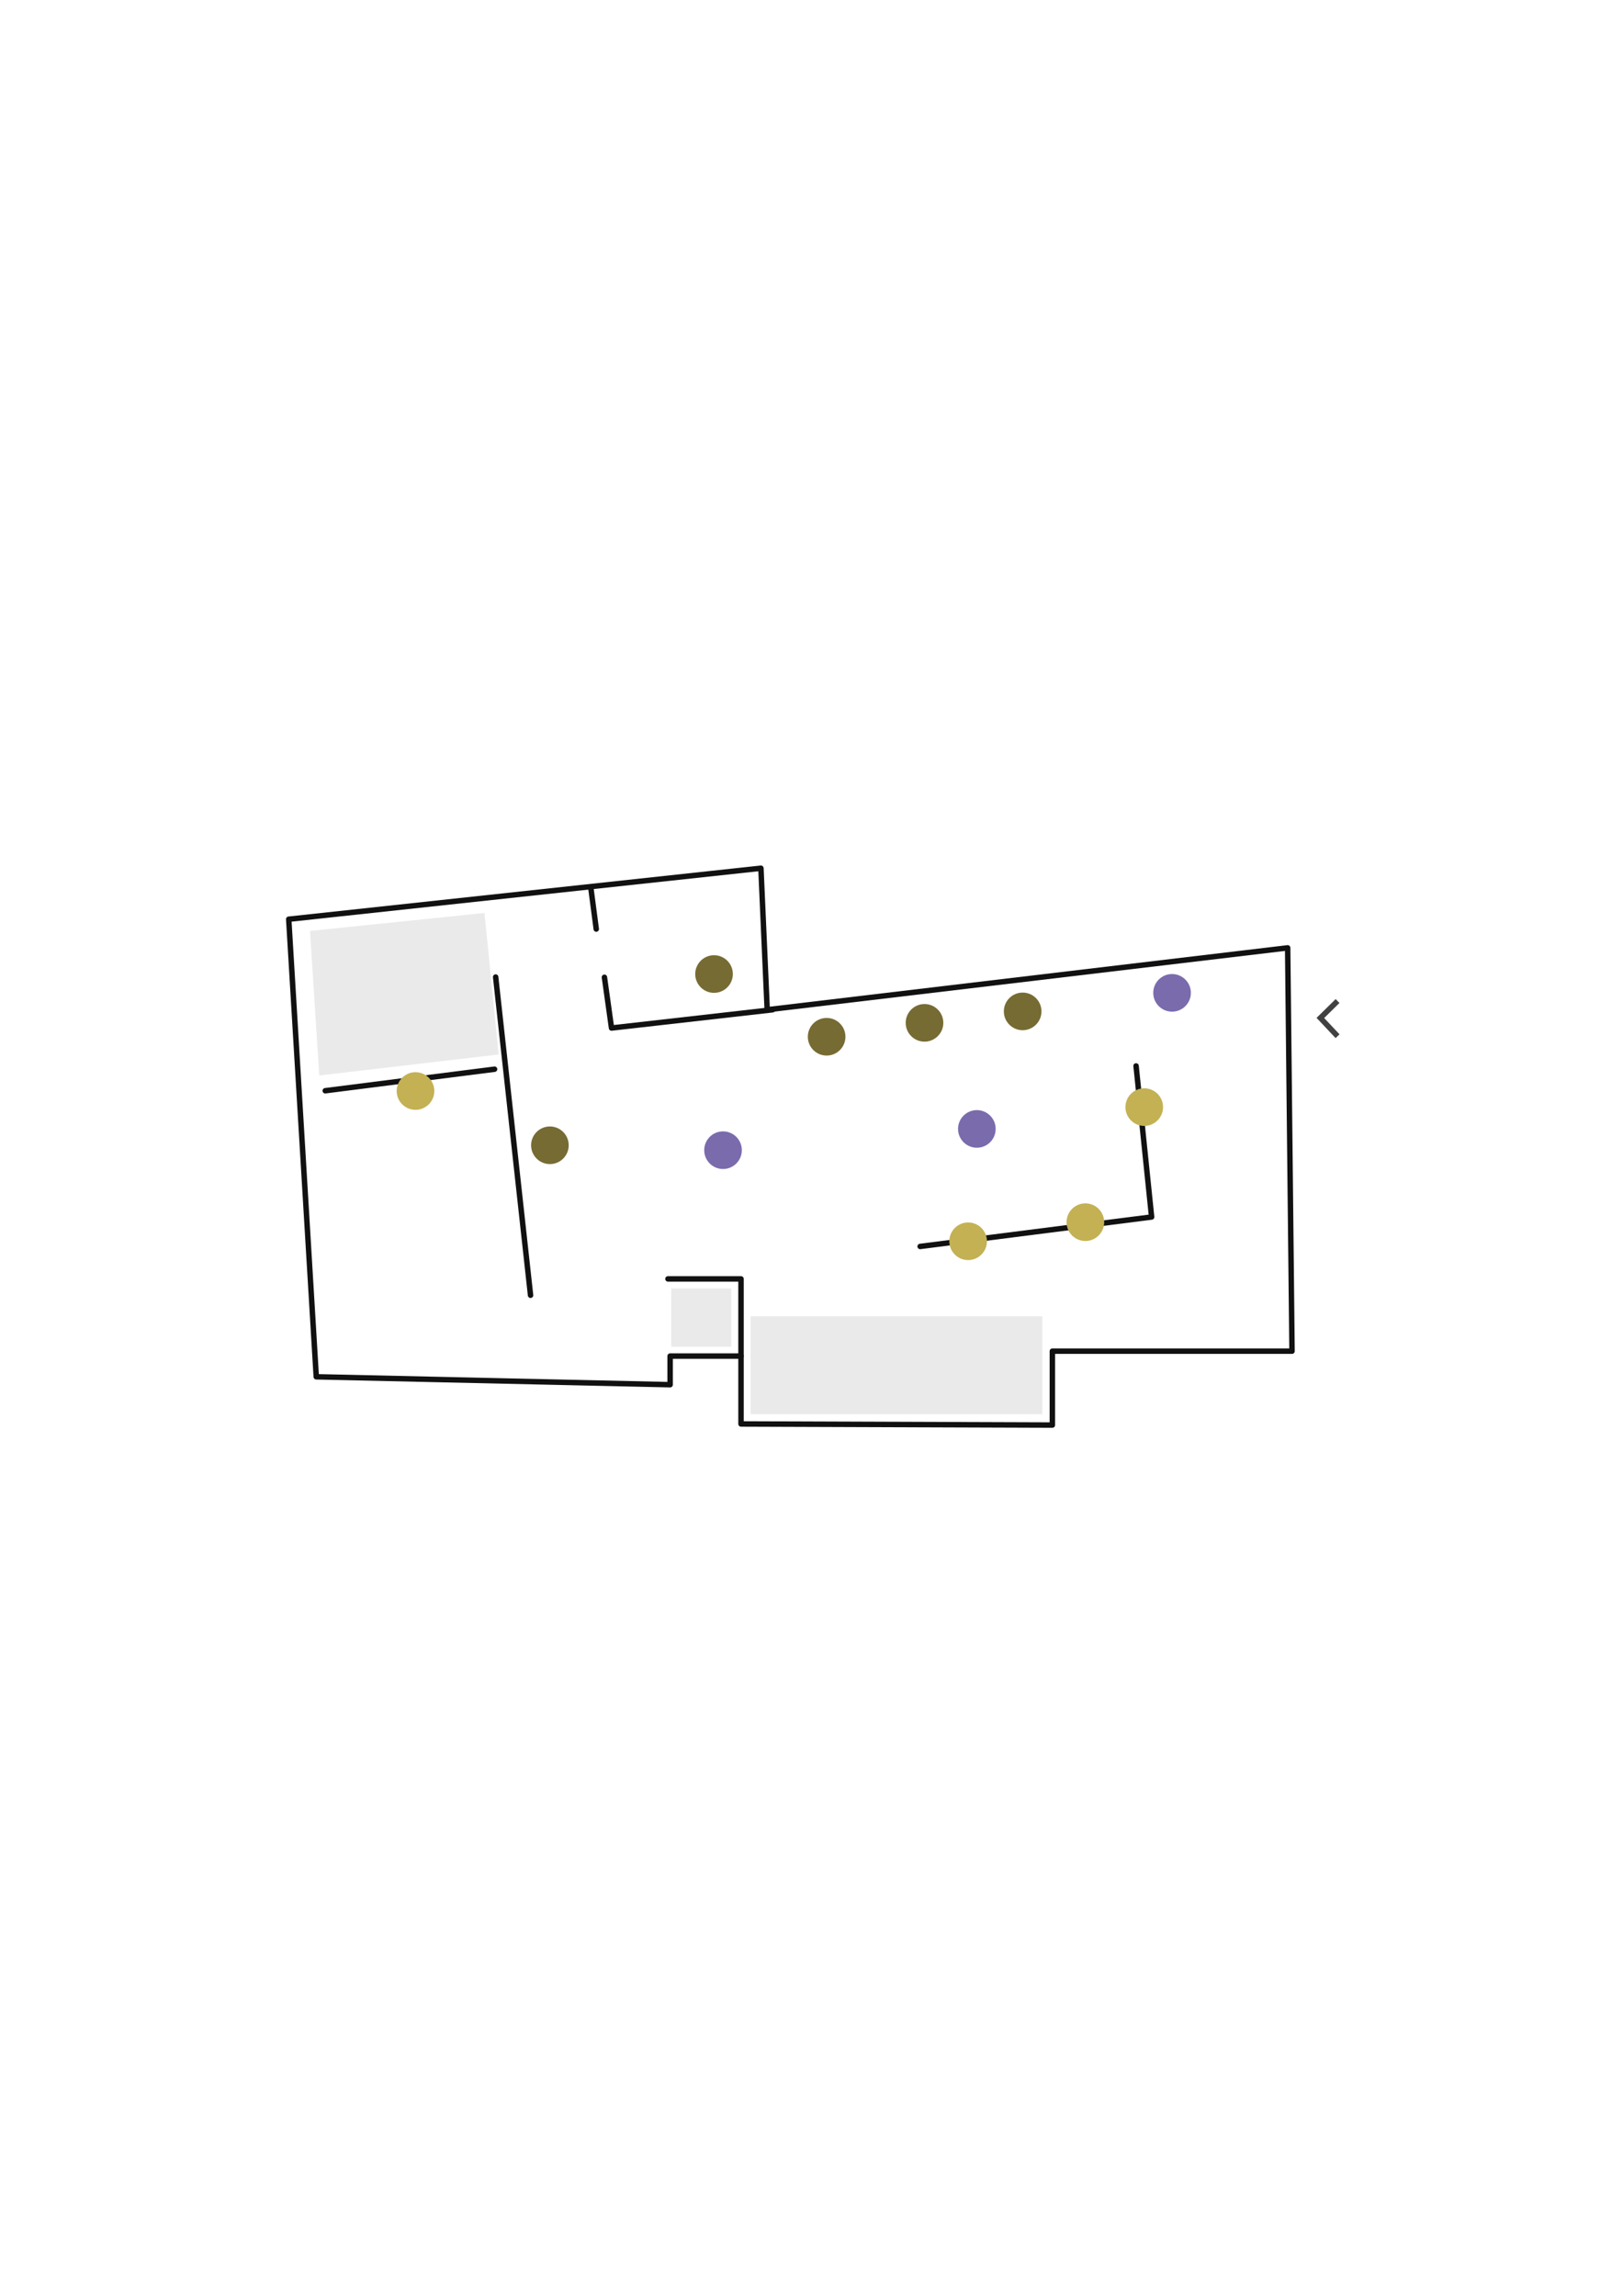 <?xml version="1.0" encoding="utf-8"?>
<!-- Generator: Adobe Illustrator 19.0.0, SVG Export Plug-In . SVG Version: 6.00 Build 0)  -->
<svg version="1.1" id="Livello_1" xmlns="http://www.w3.org/2000/svg" xmlns:xlink="http://www.w3.org/1999/xlink" x="0px" y="0px"
	 viewBox="0 0 595.3 841.9" style="enable-background:new 0 0 595.3 841.9;" xml:space="preserve">
<style type="text/css">
	.st0{fill-rule:evenodd;clip-rule:evenodd;fill:#EAEAEA;}
	
		.st1{fill-rule:evenodd;clip-rule:evenodd;fill:none;stroke:#111111;stroke-width:2;stroke-linecap:round;stroke-linejoin:round;stroke-miterlimit:10;}
	.st2{fill:none;stroke:#111111;stroke-width:2;stroke-linecap:round;stroke-linejoin:round;stroke-miterlimit:10;}
	.st3{fill-rule:evenodd;clip-rule:evenodd;fill:none;stroke:#424141;stroke-width:2;stroke-miterlimit:10;}
	.st4{fill:#EAEAEA;}
	.st5{fill:#C3B154;}
	.st6{fill:#766B33;}
	.st7{fill:#7A6BAD;}
</style>
<polygon class="st0" points="113.7,341.4 117.1,394.4 182.9,386.7 177.7,334.8 "/>
<polyline class="st1" points="283.4,370.3 224.3,377 221.7,358.4 "/>
<line class="st2" x1="216.7" y1="325.5" x2="218.7" y2="340.7"/>
<polyline class="st3" points="490.6,367.1 484.3,373.3 490.6,380 "/>
<g>
	<g id="XMLID_59_">
		<polygon id="XMLID_66_" class="st2" points="473.9,495.5 386,495.5 386,522.6 271.8,522.2 271.8,497.3 245.8,497.3 245.8,507.8 
			116,504.9 105.9,337.1 279.1,318.4 281.4,370.3 472.3,347.6 		"/>
		<polyline id="XMLID_65_" class="st2" points="416.7,390.9 422.4,446.3 337.5,457.1 		"/>
		<line id="XMLID_64_" class="st2" x1="194.6" y1="475" x2="181.8" y2="358.3"/>
		<line id="XMLID_63_" class="st2" x1="119.3" y1="400" x2="181.4" y2="392.1"/>
		<rect id="XMLID_62_" x="275.3" y="482.7" class="st4" width="107" height="35.9"/>
		<rect id="XMLID_61_" x="246.2" y="472.5" class="st4" width="22" height="21.4"/>
		<polyline id="XMLID_60_" class="st2" points="271.8,497.3 271.8,469 245,469 		"/>
	</g>
</g>
<circle class="st5" cx="152.4" cy="400.1" r="6.9"/>
<circle class="st6" cx="201.7" cy="420" r="6.9"/>
<circle class="st7" cx="265.2" cy="421.8" r="6.9"/>
<circle class="st7" cx="358.3" cy="414" r="6.9"/>
<circle class="st7" cx="429.9" cy="364.1" r="6.9"/>
<circle class="st6" cx="261.9" cy="357.2" r="6.9"/>
<circle class="st6" cx="303.2" cy="380.2" r="6.9"/>
<circle class="st6" cx="339.1" cy="375.1" r="6.9"/>
<circle class="st6" cx="375.1" cy="370.9" r="6.9"/>
<circle class="st5" cx="355.1" cy="455.2" r="6.9"/>
<circle class="st5" cx="398.1" cy="448.2" r="6.9"/>
<circle class="st5" cx="419.7" cy="406" r="6.9"/>
</svg>
